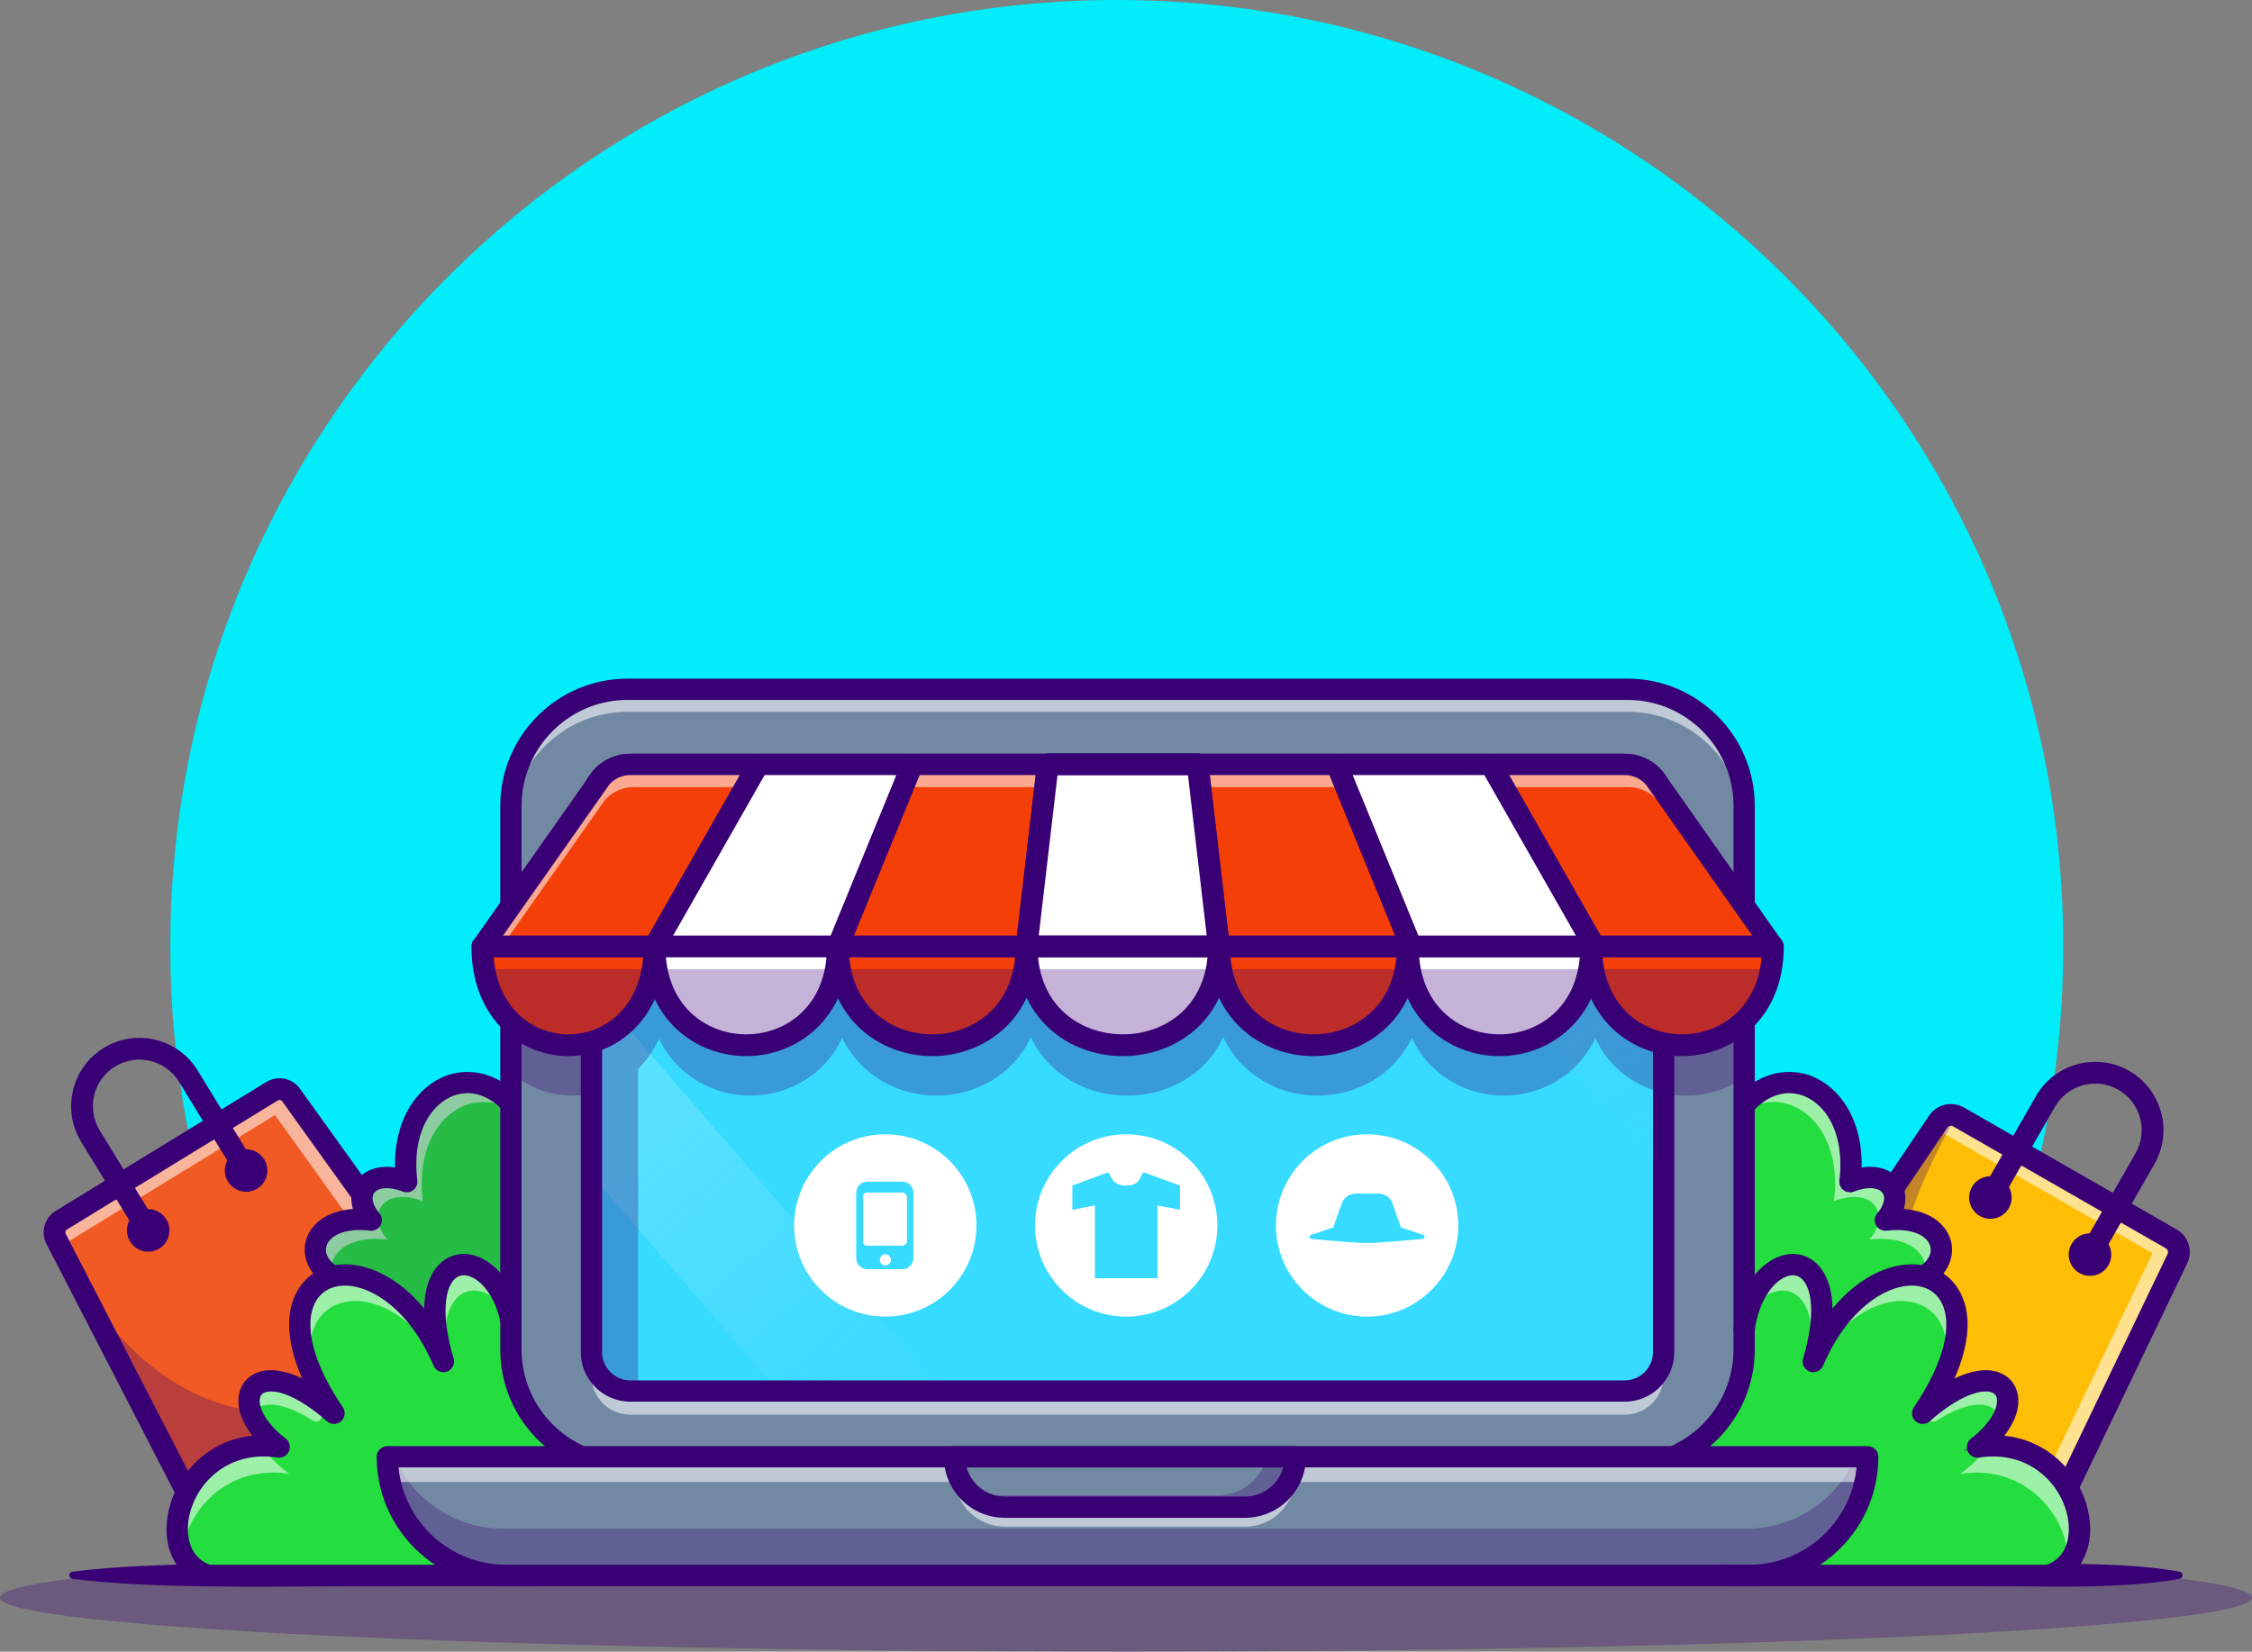 <?xml version="1.0" encoding="utf-8"?>
<!-- Generator: Adobe Illustrator 24.3.0, SVG Export Plug-In . SVG Version: 6.00 Build 0)  -->
<svg version="1.1" id="Layer_1" xmlns="http://www.w3.org/2000/svg" xmlns:xlink="http://www.w3.org/1999/xlink" x="0px" y="0px"
	 viewBox="0 0 3089.22 2265.74" style="enable-background:new 0 0 3089.22 2265.74;" xml:space="preserve">
<rect x="0" y="0" width="3089.22" height="2265.74" fill="#808080" stroke="none"/>
<style type="text/css">
	.st0{opacity:0.3;}
	.st1{fill:#000072;}
	.st2{fill:#37DBFF;}
	.st3{opacity:0.3;fill:url(#SVGID_1_);}
	.st4{fill:#F2A549;}
	.st5{opacity:0.6;}
	.st6{fill:#FFFFFF;}
	.st7{fill:#F43F08;}
	.st8{fill:#4A83FF;}
	.st9{fill:#FFBE06;}
	.st10{fill:#30CE52;}
	.st11{opacity:0.55;}
	.st12{fill:#262F6A;}
	.st13{fill:#F15A23;}
	.st14{fill:#526A88;}
	.st15{fill:#19AFF9;}
	.st16{opacity:0.29;fill:url(#SVGID_2_);}
	.st17{opacity:0.29;fill:url(#SVGID_3_);}
	.st18{opacity:0.29;fill:url(#SVGID_4_);}
	.st19{fill:#282E6B;}
	.st20{fill:url(#SVGID_5_);}
	.st21{fill:#D2E7F9;}
	.st22{opacity:0.45;}
	.st23{opacity:0.26;}
	.st24{opacity:0.47;}
	.st25{fill:#FCBC06;}
	.st26{opacity:0.65;}
	.st27{fill:#428AF9;}
	.st28{fill:#FFDC9C;}
	.st29{fill:#D16913;}
	.st30{fill:#371A45;}
	.st31{fill:#BAC2D6;}
	.st32{fill:#CECEDD;}
	.st33{fill:#F9B46F;}
	.st34{opacity:0.2;}
	.st35{fill:#00BDFF;}
	.st36{opacity:0.7;}
	.st37{fill:#8895A3;}
	.st38{opacity:0.25;}
	.st39{fill:#263069;}
	.st40{opacity:0.15;}
	.st41{fill:#FF5722;}
	.st42{fill:#40A3DB;}
	.st43{fill:#F7C714;}
	.st44{opacity:0.57;}
	.st45{fill:#FF9F2C;}
	.st46{opacity:0.22;}
	.st47{fill:#0CAE97;}
	.st48{fill:#35EF4B;}
	.st49{fill:#282E6A;}
	.st50{fill:#F0F1F2;}
	.st51{opacity:0.3;fill:url(#SVGID_6_);}
	.st52{opacity:0.3;fill:url(#SVGID_7_);}
	.st53{opacity:0.3;fill:url(#SVGID_8_);}
	.st54{fill:#3D5366;}
	.st55{fill:#F6404F;}
	.st56{fill:#8BC34A;}
	.st57{fill:#102770;}
	.st58{fill:#19B5FE;}
	.st59{fill:#00EDF9;}
	.st60{fill:#390075;}
	.st61{opacity:0.3;fill:#390075;}
	.st62{fill:#24DD3E;}
	.st63{fill:#7289A3;}
	.st64{opacity:0.16;fill:url(#SVGID_9_);}
	.st65{opacity:0.16;fill:url(#SVGID_10_);}
	.st66{fill:none;stroke:#390075;stroke-width:5;stroke-miterlimit:10;}
	.st67{fill:none;stroke:#390075;stroke-width:29.844;stroke-linecap:round;stroke-linejoin:round;stroke-miterlimit:10;}
	.st68{fill:#32BF50;}
	.st69{fill:#FFEEEE;}
	.st70{opacity:0.35;}
	.st71{fill:#F72872;}
	.st72{fill:#D7DCF0;}
	.st73{opacity:0.5;}
	.st74{opacity:0.29;}
	.st75{fill:#F3F1A5;}
	.st76{fill:#5F5A57;}
	.st77{opacity:0.51;}
	.st78{fill:#EC1C24;}
</style>
<g>
	<g>
		<path class="st59" d="M2500.3,2163.22c205.22-229.63,330.04-532.63,330.04-864.83C2830.35,581.31,2249.04,0,1531.96,0
			S233.57,581.31,233.57,1298.39c0,332.2,124.82,635.21,330.04,864.83H2500.3z"/>
		<g>
			<path class="st60" d="M99.31,2156.09c60.22-7.56,120.44-9.37,180.66-10.3c30.11-0.51,60.22-0.61,90.33-0.48
				c30.11-0.04,60.22,0.31,90.33,0.56c60.22,0.44,120.44,0.56,180.66,0.49h180.66h722.65h722.65h361.32l90.33-0.03l45.17-0.35
				l45.17-0.61c30.11-0.29,60.22,0.12,90.33,1.45c30.11,1.47,60.22,3.77,90.33,9.26c2.69,0.49,4.47,3.07,3.98,5.76
				c-0.38,2.08-2.02,3.62-3.98,3.98c-30.11,5.49-60.22,7.79-90.33,9.26c-30.11,1.34-60.22,1.74-90.33,1.45l-45.17-0.6l-45.17-0.35
				l-90.33-0.03h-361.32h-722.65H821.96H641.3c-60.22-0.07-120.44,0.04-180.66,0.49c-30.11,0.25-60.22,0.59-90.33,0.56
				c-30.11,0.13-60.22,0.03-90.33-0.48c-60.22-0.93-120.44-2.74-180.66-10.3c-2.69-0.34-4.59-2.79-4.26-5.48
				C95.34,2158.07,97.14,2156.36,99.31,2156.09z"/>
			<path class="st61" d="M3089.22,2191.61c0,40.95-691.53,74.13-1544.61,74.13S0,2232.56,0,2191.61c0-12.53,64.4-24.3,178.1-34.6
				h2733.01C3024.82,2167.31,3089.22,2179.08,3089.22,2191.61z"/>
			<g>
				<g>
					<g>
						<g>
							<path class="st13" d="M658.26,1863.21L280.6,2094.33L88.08,1721.06c-1.9-3.61-3.78-7.29-5.66-10.97l-13.8-26.73
								l320.12-195.91L658.26,1863.21z"/>
						</g>
						<g>
							<path class="st60" d="M279.61,2097.86L85.86,1722.21c-1.9-3.6-3.78-7.29-5.67-10.97l-14.87-28.79l324.08-198.33
								l272.45,379.83L279.61,2097.86z M71.9,1684.28l12.74,24.67c1.88,3.68,3.75,7.34,5.65,10.94l191.29,370.9l373.07-228.31
								l-266.6-371.68L71.9,1684.28z"/>
						</g>
					</g>
					<g class="st11">
						<polygon class="st6" points="658.29,1863.18 629.22,1880.97 377.22,1529.66 82.4,1710.1 68.63,1683.38 388.77,1487.45 						
							"/>
					</g>
					<g>
						<path class="st60" d="M280.58,2109.26c-1.35,0-2.7-0.18-4.02-0.55c-3.99-1.12-7.34-3.85-9.24-7.53L63.65,1706.3
							c-8.22-15.93-2.68-35.73,12.61-45.08l289.28-177.05c15.28-9.35,35.43-5.28,45.88,9.28l258.97,361.04
							c2.42,3.37,3.33,7.59,2.5,11.66c-0.82,4.06-3.3,7.6-6.84,9.77l-377.7,231.16C286,2108.52,283.3,2109.26,280.58,2109.26z
							 M383.48,1508.96c-0.81,0-1.62,0.21-2.35,0.66L91.84,1686.67c-2.02,1.23-2.74,3.84-1.66,5.94l196.3,380.62l350.31-214.4
							l-249.62-347.99C386.3,1509.62,384.9,1508.96,383.48,1508.96z"/>
					</g>
					<g>
						<path class="st60" d="M196.02,1690.96c-5.02,0-9.93-2.54-12.74-7.13l-71.93-117.52c-26.96-44.05-13.05-101.82,30.99-128.77
							c44.05-26.96,101.81-13.06,128.77,30.99l71.93,117.52c4.3,7.03,2.09,16.22-4.94,20.52c-7.03,4.3-16.22,2.09-20.52-4.94
							l-71.93-117.52c-18.37-30.01-57.73-39.48-87.74-21.12c-30.01,18.37-39.49,57.73-21.12,87.74l71.93,117.52
							c4.3,7.03,2.09,16.22-4.94,20.52C201.36,1690.25,198.67,1690.96,196.02,1690.96z"/>
					</g>
					<g>
						<path class="st60" d="M218.51,1712.81L218.51,1712.81c-13.74,8.41-31.7,4.09-40.11-9.65h0c-8.41-13.74-4.09-31.7,9.65-40.11h0
							c13.74-8.41,31.7-4.09,40.11,9.65h0C236.57,1686.44,232.25,1704.4,218.51,1712.81z"/>
					</g>
					<g>
						<path class="st60" d="M352.82,1630.61L352.82,1630.61c-13.74,8.41-31.7,4.09-40.11-9.65h0c-8.41-13.74-4.09-31.7,9.65-40.11h0
							c13.74-8.41,31.7-4.09,40.11,9.65h0C370.89,1604.24,366.56,1622.2,352.82,1630.61z"/>
					</g>
					<g class="st0">
						<path class="st60" d="M658.26,1863.21L280.6,2094.33L88.08,1721.06C218.35,1969.2,415.99,1991.27,658.26,1863.21z"/>
					</g>
				</g>
				<g>
					<g>
						<polygon class="st9" points="2995.3,1709.17 2795.21,2126.05 2751.18,2100.81 2411.05,1905.84 2651.08,1550.07 
							2669.65,1522.51 						"/>
					</g>
					<g class="st11">
						<polygon class="st6" points="2795.24,2126.05 2765.67,2109.1 2952.73,1719.32 2652.85,1547.43 2669.66,1522.52 
							2995.3,1709.18 						"/>
					</g>
					<g>
						<path class="st60" d="M2795.22,2140.97c-2.58,0-5.14-0.67-7.42-1.98l-384.18-220.21c-3.6-2.06-6.17-5.53-7.11-9.57
							c-0.94-4.04-0.16-8.29,2.16-11.72l247.73-367.18c10.46-15.5,31.34-20.35,47.56-11.06l291.86,167.3
							c16.21,9.3,22.58,29.78,14.49,46.63l-191.65,399.33c-1.79,3.74-5.06,6.56-9.02,7.79
							C2798.21,2140.74,2796.71,2140.97,2795.22,2140.97z M2432.39,1900.87l356.32,204.25l184.7-384.86
							c1.35-2.82,0.29-6.26-2.43-7.82l-291.86-167.3c-2.72-1.56-6.22-0.75-7.98,1.85L2432.39,1900.87z"/>
					</g>
					<g>
						<path class="st60" d="M2873.9,1723.93c-2.52,0-5.07-0.64-7.41-1.98c-7.15-4.1-9.62-13.22-5.52-20.37l68.52-119.54
							c17.5-30.52,6.9-69.6-23.63-87.1c-30.52-17.5-69.6-6.9-87.09,23.63l-68.52,119.54c-4.1,7.15-13.21,9.62-20.37,5.52
							c-7.15-4.1-9.62-13.22-5.52-20.37l68.52-119.54c25.69-44.8,83.03-60.35,127.83-34.68c44.8,25.69,60.36,83.03,34.68,127.83
							l-68.52,119.54C2884.1,1721.24,2879.07,1723.93,2873.9,1723.93z"/>
					</g>
					<g>
						<path class="st60" d="M2715.85,1668.11L2715.85,1668.11c-13.98-8.01-18.82-25.84-10.8-39.82v0
							c8.01-13.98,25.84-18.82,39.82-10.8l0,0c13.98,8.01,18.82,25.84,10.8,39.82h0
							C2747.66,1671.29,2729.83,1676.12,2715.85,1668.11z"/>
					</g>
					<g>
						<path class="st60" d="M2852.47,1746.42L2852.47,1746.42c-13.98-8.01-18.82-25.84-10.8-39.82l0,0
							c8.01-13.98,25.84-18.82,39.82-10.8l0,0c13.98,8.01,18.82,25.84,10.8,39.82v0C2884.28,1749.6,2866.45,1754.43,2852.47,1746.42
							z"/>
					</g>
					<g class="st0">
						<path class="st60" d="M2751.18,2100.81l-340.12-194.97l240.02-355.77c17.44-8.22,28.08-13.12,29.02-13.54
							C2550.94,1765.57,2566.39,1955.84,2751.18,2100.81z"/>
					</g>
				</g>
				<g>
					<path class="st62" d="M474.16,1757.97c-65.85-18.29-53.34-94.78,35.13-84.18c-30.01-34.88-4.62-73.3,48.67-52.72
						c-17.03-141.13,118.02-188.44,169.49-64.75l54.38,254.69l-126.53,70.57L474.16,1757.97z"/>
				</g>
				<g class="st11">
					<path class="st6" d="M455.66,1750.23c-7.4-26.77,18.06-56.65,75.53-49.79c-30.03-34.85-4.62-73.29,48.67-52.71
						c-14.02-116.31,75.19-168.87,135.83-114.56c-57.62-93.59-173.6-43.51-157.73,87.89c-53.29-20.59-78.69,17.86-48.67,52.71
						C430.31,1664.33,411.86,1724.24,455.66,1750.23z"/>
				</g>
				<g class="st40">
					<path class="st60" d="M474.16,1757.97c-65.85-18.29-53.34-94.78,35.13-84.18c-30.01-34.88-4.62-73.3,48.67-52.72
						c-17.03-141.13,118.02-188.44,169.49-64.75l54.38,254.69l-126.53,70.57L474.16,1757.97z"/>
				</g>
				<g>
					<path class="st60" d="M474.17,1772.58c-1.29,0-2.61-0.17-3.91-0.54c-42.12-11.7-56.21-42.82-51.47-66.79
						c4.53-22.92,26.27-43.95,65.38-46.75c-4.22-13.92-2.6-27.79,5.23-38.88c8.7-12.34,26.49-22.05,52.53-18.02
						c-1.62-73.53,37.56-117.79,77.89-128.39c36.94-9.71,90.83,4.74,121.1,77.5c3.1,7.44-0.42,15.99-7.87,19.09
						c-7.43,3.1-15.99-0.42-19.09-7.87c-18.97-45.6-53.01-69.33-86.72-60.48c-32.22,8.47-63.11,48.97-54.79,117.87
						c0.62,5.09-1.48,10.13-5.53,13.27c-4.05,3.14-9.44,3.94-14.22,2.1c-20.74-8.01-34.76-4.89-39.44,1.76
						c-4.61,6.53-1.82,17.45,7.1,27.81c3.93,4.57,4.65,11.08,1.82,16.39c-2.83,5.32-8.65,8.33-14.62,7.63
						c-37.36-4.47-57.35,8.58-60.12,22.62c-2.21,11.18,6.44,26.27,30.63,33c7.77,2.16,12.32,10.21,10.16,17.97
						C486.43,1768.34,480.57,1772.58,474.17,1772.58z"/>
				</g>
				<g>
					<path class="st62" d="M733.16,2161.14H285.42c-85.94-27.64-25.55-195.61,107.07-174.92c-102.2-77.98-42.18-142.76,65.7-47.45
						c-138.7-203.95,65.7-267.26,150.06-70.97c-50.49-170.94,77.69-167.35,94.86-44.61l183.35,187.37L733.16,2161.14z"/>
				</g>
				<g class="st11">
					<path class="st6" d="M610.83,1842.97c-4.84-85.95,56.84-91.98,89.14-36.43c-25.74-106.05-139.82-101.62-91.74,61.27
						c-77.72-180.9-257.35-141.38-176.61,25.5c-35.06-118.92,82.25-149.91,160.23-43.74C598.04,1858,611.42,1853.41,610.83,1842.97z
						"/>
				</g>
				<g class="st11">
					<path class="st6" d="M440.74,1938.57c-1.93-3.66-3.74-7.26-5.42-10.8c-81.81-64.92-130.91-34.07-91.15,20.59
						c1.01-25.22,34.87-32.04,85.22,0.65C436.24,1953.46,444.56,1945.8,440.74,1938.57z"/>
				</g>
				<g class="st11">
					<path class="st6" d="M249.99,2144.58c-4.57-57.72,53.05-137.29,146.78-122.69c-17.13-13.04-29.69-25.74-38.25-37.38
						C258.66,1985.97,209.36,2097.66,249.99,2144.58z"/>
				</g>
				<g class="st11">
					<g>
						<path class="st6" d="M344.17,1948.35c-0.39,9.73,4.09,22.14,14.36,36.16c7.79-0.15,15.87,0.39,24.24,1.7
							C365.38,1972.98,352.73,1960.13,344.17,1948.35z"/>
					</g>
					<g>
						<path class="st60" d="M392.14,1990.22l-9.77-1.53c-8.02-1.26-16.02-1.81-23.8-1.67l-1.3,0.02l-0.77-1.05
							c-10.14-13.84-15.27-26.89-14.84-37.74l0.29-7.19l4.23,5.82c9.02,12.39,21.83,24.96,38.09,37.34L392.14,1990.22z
							 M360.99,1981.99c4.34,0,8.74,0.21,13.17,0.63c-10.56-8.62-19.51-17.33-26.71-26c1.65,7.65,5.82,16.27,12.35,25.38
							C360.18,1981.99,360.59,1981.99,360.99,1981.99z"/>
					</g>
				</g>
				<g>
					<path class="st60" d="M733.16,2175.74H285.42c-1.52,0-3.02-0.24-4.47-0.7c-41.12-13.23-60.92-55.13-49.26-104.28
						c11.74-49.5,53.43-94.86,114.49-101.25c-14.56-18.53-21.31-37.9-18.63-55.19c2.33-15,11.84-26.55,26.08-31.69
						c16.55-5.97,37.55-2.9,60.91,8.39c-21.1-47.71-23.83-89.77-6.83-119.89c14.05-24.89,39.77-38.21,70.66-36.55
						c30.67,1.66,69.59,19.17,103.5,60.54c0.6-34.71,12.39-52.79,21.73-61.69c13.51-12.87,31.87-16.55,50.37-10.11
						c25.36,8.84,55.38,39.18,63.59,97.85c1.12,7.99-4.45,15.37-12.44,16.48c-7.96,1.11-15.36-4.45-16.48-12.44
						c-5.98-42.77-26.55-68.14-44.28-74.32c-8.16-2.83-15.09-1.6-20.62,3.67c-12.72,12.13-19.8,47.16-1.5,109.1
						c2.19,7.41-1.77,15.24-9.04,17.87c-7.27,2.62-15.32-0.87-18.37-7.97c-33.6-78.18-84.58-108.02-118.03-109.83
						c-19.59-1.07-35.15,6.66-43.65,21.74c-17.48,30.97-3.6,85.21,37.12,145.09c4.14,6.09,3.1,14.3-2.42,19.17
						c-5.52,4.87-13.8,4.86-19.32-0.01c-41.7-36.84-71.83-44.37-84.97-39.62c-4.18,1.51-6.45,4.28-7.14,8.72
						c-1.9,12.2,8.34,33.84,35.49,54.69c5.29,4.06,7.15,11.2,4.53,17.33c-2.63,6.13-9.07,9.7-15.67,8.67
						c-64.66-10.09-109.65,31.6-120.65,77.99c-5.98,25.22-2.16,58.06,27.75,69.04h445.31c8.06,0,14.6,6.54,14.6,14.6
						S741.23,2175.74,733.16,2175.74z"/>
				</g>
				<g>
					<path class="st62" d="M2621.51,1757.97c65.85-18.29,53.34-94.78-35.13-84.18c30.01-34.88,4.62-73.3-48.67-52.72
						c17.03-141.13-118.02-188.44-169.49-64.75l-54.38,254.69l126.53,70.57L2621.51,1757.97z"/>
				</g>
				<g class="st11">
					<path class="st6" d="M2640.01,1750.23c7.4-26.77-18.06-56.65-75.53-49.79c30.03-34.85,4.62-73.29-48.67-52.71
						c14.02-116.31-75.19-168.87-135.83-114.56c57.62-93.59,173.6-43.51,157.73,87.89c53.29-20.59,78.69,17.86,48.67,52.71
						C2665.36,1664.33,2683.81,1724.24,2640.01,1750.23z"/>
				</g>
				<g>
					<path class="st60" d="M2621.5,1772.58c-6.4,0-12.27-4.24-14.06-10.7c-2.16-7.77,2.39-15.82,10.16-17.97
						c24.2-6.72,32.84-21.81,30.63-33c-2.77-14.03-22.79-27.09-60.12-22.62c-6,0.71-11.79-2.31-14.62-7.63
						c-2.83-5.31-2.11-11.82,1.82-16.39c8.92-10.37,11.71-21.28,7.1-27.81c-4.69-6.65-18.7-9.77-39.44-1.76
						c-4.79,1.84-10.18,1.05-14.22-2.1c-4.05-3.15-6.15-8.19-5.53-13.27c8.32-68.89-22.57-109.39-54.79-117.87
						c-33.71-8.87-67.75,14.88-86.72,60.48c-3.1,7.45-11.65,10.97-19.09,7.87c-7.45-3.1-10.97-11.64-7.87-19.09
						c30.27-72.76,84.17-87.21,121.1-77.5c40.33,10.61,79.51,54.86,77.89,128.4c26.05-4.04,43.83,5.67,52.53,18.01
						c7.82,11.1,9.44,24.96,5.23,38.88c39.12,2.79,60.85,23.82,65.38,46.75c4.74,23.97-9.35,55.09-51.47,66.79
						C2624.11,1772.4,2622.79,1772.58,2621.5,1772.58z"/>
				</g>
				<g>
					<path class="st62" d="M2362.51,2161.14h447.74c85.94-27.64,25.55-195.61-107.07-174.92c102.2-77.98,42.18-142.76-65.7-47.45
						c138.7-203.95-65.7-267.26-150.06-70.97c50.49-170.94-77.69-167.35-94.86-44.61l-183.35,187.37L2362.51,2161.14z"/>
				</g>
				<g class="st11">
					<path class="st6" d="M2484.84,1842.97c4.84-85.95-56.84-91.98-89.14-36.43c25.74-106.05,139.82-101.62,91.74,61.27
						c77.72-180.9,257.35-141.38,176.61,25.5c35.06-118.92-82.25-149.91-160.23-43.74C2497.62,1858,2484.25,1853.41,2484.84,1842.97
						z"/>
				</g>
				<g class="st11">
					<path class="st6" d="M2645.19,1938.57c1.93-3.66,3.74-7.26,5.42-10.8c81.81-64.92,130.91-34.07,91.15,20.59
						c-1.01-25.22-34.87-32.04-85.22,0.65C2649.69,1953.46,2641.38,1945.8,2645.19,1938.57z"/>
				</g>
				<g class="st11">
					<path class="st6" d="M2835.94,2144.58c4.57-57.72-53.05-137.29-146.78-122.69c17.13-13.04,29.69-25.74,38.25-37.38
						C2827.28,1985.97,2876.58,2097.66,2835.94,2144.58z"/>
				</g>
				<g class="st11">
					<g>
						<path class="st6" d="M2741.77,1948.35c0.39,9.73-4.09,22.14-14.36,36.16c-7.79-0.15-15.87,0.39-24.24,1.7
							C2720.55,1972.98,2733.2,1960.13,2741.77,1948.35z"/>
					</g>
					<g>
						<path class="st60" d="M2693.8,1990.22l7.86-5.99c16.26-12.39,29.07-24.95,38.09-37.34l4.23-5.82l0.29,7.19
							c0.43,10.84-4.69,23.89-14.84,37.74l-0.77,1.05l-1.3-0.02c-7.79-0.15-15.79,0.42-23.8,1.67L2693.8,1990.22z M2738.5,1956.62
							c-7.21,8.67-16.15,17.38-26.71,26c4.83-0.45,9.62-0.69,14.37-0.62C2732.67,1972.88,2736.85,1964.27,2738.5,1956.62z"/>
					</g>
				</g>
				<g>
					<g>
						<g>
							<path class="st63" d="M2392.53,1105.59v745.68c0,88.38-71.64,160.02-160.02,160.02H860.88
								c-88.38,0-160.02-71.64-160.02-160.02v-745.68c0-88.38,71.64-160.02,160.02-160.02h1371.63
								C2320.9,945.57,2392.53,1017.21,2392.53,1105.59z"/>
						</g>
						<g>
							<path class="st60" d="M2232.52,2013.78H860.89c-89.61,0-162.52-72.91-162.52-162.52v-745.68
								c0-89.61,72.91-162.52,162.52-162.52h1371.63c89.61,0,162.52,72.91,162.52,162.52v745.68
								C2395.03,1940.87,2322.13,2013.78,2232.52,2013.78z M860.89,948.07c-86.86,0-157.52,70.66-157.52,157.52v745.68
								c0,86.86,70.66,157.52,157.52,157.52h1371.63c86.86,0,157.52-70.66,157.52-157.52v-745.68
								c0-86.86-70.66-157.52-157.52-157.52H860.89z"/>
						</g>
					</g>
					<g class="st11">
						<path class="st6" d="M2392.53,1105.62v30.81c0-88.38-71.64-160.02-160.02-160.02H860.88c-88.38,0-160.02,71.64-160.02,160.02
							v-30.81c0-88.38,71.64-160.07,160.02-160.07h1371.63C2320.9,945.56,2392.53,1017.24,2392.53,1105.62z"/>
					</g>
					<g>
						<g>
							<path class="st2" d="M2282.08,1101.98v752.9c0,29.49-23.88,53.37-53.32,53.37H864.65c-29.44,0-53.32-23.88-53.32-53.37
								v-752.9c0-29.49,23.88-53.37,53.32-53.37h1364.12C2258.2,1048.62,2282.08,1072.5,2282.08,1101.98z"/>
						</g>
						<g>
							<path class="st60" d="M2228.76,1910.75H864.65c-30.78,0-55.82-25.06-55.82-55.87v-752.9c0-30.81,25.04-55.87,55.82-55.87
								h1364.12c30.78,0,55.82,25.06,55.82,55.87v752.9C2284.58,1885.69,2259.54,1910.75,2228.76,1910.75z M864.65,1051.12
								c-28.02,0-50.82,22.82-50.82,50.87v752.9c0,28.05,22.8,50.87,50.82,50.87h1364.12c28.02,0,50.82-22.82,50.82-50.87v-752.9
								c0-28.05-22.8-50.87-50.82-50.87H864.65z"/>
						</g>
					</g>
					<g class="st11">
						<path class="st6" d="M2282.06,1854.9v32.41c0,29.49-23.85,53.39-53.29,53.39H864.63c-29.44,0-53.29-23.9-53.29-53.39v-32.41
							c0,29.49,23.85,53.34,53.29,53.34h1364.14C2258.21,1908.24,2282.06,1884.39,2282.06,1854.9z"/>
					</g>
					<g>
						<path class="st60" d="M2232.53,2025.89H860.89c-96.29,0-174.63-78.34-174.63-174.63v-745.65
							c0-96.29,78.34-174.63,174.63-174.63h1371.64c96.29,0,174.63,78.34,174.63,174.63v745.65
							C2407.16,1947.55,2328.82,2025.89,2232.53,2025.89z M860.89,960.18c-80.19,0-145.43,65.24-145.43,145.43v745.65
							c0,80.19,65.24,145.43,145.43,145.43h1371.64c80.19,0,145.43-65.24,145.43-145.43v-745.65c0-80.19-65.24-145.43-145.43-145.43
							H860.89z"/>
					</g>
					<g class="st0">
						<g>
							<path class="st19" d="M2282.11,1101.98v11.63H904.68c-8.18,0-15.57,3.31-20.88,8.71h-13.33c-19.27,0-37.72,8.27-50.56,22.68
								c-0.39,0.39-0.73,0.83-1.07,1.31l-7.49,10.66v-55.04c0-29.44,23.85-53.29,53.29-53.29h1364.14
								C2258.21,1048.64,2282.11,1072.49,2282.11,1101.98z"/>
						</g>
						<g>
							<path class="st60" d="M808.84,1164.88v-62.94c0-30.76,25.03-55.79,55.79-55.79h1364.14c30.79,0,55.84,25.05,55.84,55.84
								v14.13H904.68c-7.27,0-14.05,2.83-19.09,7.96l-0.73,0.75h-14.38c-18.57,0-36.32,7.96-48.7,21.84
								c-0.38,0.39-0.63,0.72-0.88,1.08L808.84,1164.88z M864.63,1051.14c-28.01,0-50.79,22.79-50.79,50.79v47.14l2.95-4.19
								c0.42-0.6,0.85-1.15,1.34-1.64c13.24-14.85,32.35-23.42,52.34-23.42h12.31c5.9-5.62,13.64-8.71,21.9-8.71h1374.92v-9.13
								c0-28.03-22.81-50.84-50.84-50.84H864.63z"/>
						</g>
					</g>
					<g>
						<path class="st63" d="M2395.72,2161.13H690.46c-89.86,0-162.7-72.84-162.7-162.7v0h2030.67v0
							C2558.43,2088.29,2485.58,2161.13,2395.72,2161.13z"/>
					</g>
					<g class="st0">
						<path class="st60" d="M2558.44,1998.42c0,44.92-18.2,85.61-47.65,115.05c-29.44,29.44-70.13,47.65-115.05,47.65H690.45
							c-89.84,0-162.69-72.81-162.69-162.69h13.09c24.87,58.01,82.49,98.65,149.6,98.65h1705.29c44.92,0,85.61-18.2,115.05-47.64
							c14.55-14.55,26.33-31.83,34.55-51H2558.44z"/>
					</g>
					<g class="st11">
						<path class="st6" d="M1309.3,1998.42c0,12.6,3.36,24.43,9.3,34.6H531.46c-2.43-11.14-3.7-22.73-3.7-34.6H1309.3z"/>
					</g>
					<g class="st11">
						<path class="st6" d="M1776.85,2025.19c0,19.13-7.74,36.4-20.25,48.91c-12.51,12.51-29.78,20.25-48.86,20.25h-329.28
							c-38.2,0-69.16-30.95-69.16-69.16h5.4c10.41,24.92,35.04,42.39,63.75,42.39h329.28c19.08,0,36.35-7.74,48.86-20.25
							c6.28-6.28,11.39-13.82,14.84-22.14H1776.85z"/>
					</g>
					<g class="st11">
						<path class="st6" d="M2558.44,1998.42c0,11.87-1.27,23.46-3.7,34.6h-787.19c5.94-10.17,9.3-22,9.3-34.6H2558.44z"/>
					</g>
					<g>
						<path class="st60" d="M2399.33,2175.74H694.06c-97.77,0-177.31-79.54-177.31-177.31c0-8.06,6.54-14.6,14.6-14.6h2030.69
							c8.06,0,14.6,6.54,14.6,14.6c0,47.34-18.45,91.86-51.95,125.36C2491.19,2157.29,2446.67,2175.74,2399.33,2175.74z
							 M546.66,2013.03c7.35,74.84,70.65,133.51,147.4,133.51h1705.27c39.54,0,76.73-15.41,104.71-43.4
							c24.51-24.51,39.38-56.08,42.69-90.11H546.66z"/>
					</g>
					<g>
						<path class="st60" d="M1707.72,2082.18h-329.26c-46.18,0-83.74-37.57-83.74-83.74c0-8.06,6.54-14.6,14.6-14.6h467.54
							c8.06,0,14.6,6.54,14.6,14.6C1791.46,2044.61,1753.9,2082.18,1707.72,2082.18z M1325.91,2013.03
							c6.4,23.01,27.54,39.95,52.56,39.95h329.26c25.02,0,46.16-16.94,52.56-39.95H1325.91z"/>
					</g>
					<g class="st0">
						<path class="st60" d="M1776.87,1998.42c0,19.09-7.76,36.39-20.28,48.92c-12.47,12.47-29.78,20.23-48.87,20.23h-329.27
							c-17.25,0-33.03-6.35-45.13-16.76c2.66,0.33,5.32,0.49,8.08,0.49h329.27c19.09,0,36.39-7.76,48.92-20.23
							c8.84-8.84,15.29-20.07,18.28-32.65H1776.87z"/>
					</g>
					
						<linearGradient id="SVGID_1_" gradientUnits="userSpaceOnUse" x1="5268.771" y1="1059.108" x2="4845.023" y2="1738.87" gradientTransform="matrix(-1 0 0 1 7220.145 0)">
						<stop  offset="0" style="stop-color:#FFFFFF"/>
						<stop  offset="1" style="stop-color:#25A9E0;stop-opacity:0"/>
					</linearGradient>
					<polygon style="opacity:0.16;fill:url(#SVGID_1_);" points="1796.1,1048.62 2282.08,1610.44 2282.08,1351.02 2020.51,1048.62 
											"/>
					
						<linearGradient id="SVGID_2_" gradientUnits="userSpaceOnUse" x1="6326.123" y1="1578.216" x2="5765.54" y2="2222.666" gradientTransform="matrix(-1 0 0 1 7220.145 0)">
						<stop  offset="0" style="stop-color:#FFFFFF"/>
						<stop  offset="1" style="stop-color:#25A9E0;stop-opacity:0"/>
					</linearGradient>
					<polygon style="opacity:0.16;fill:url(#SVGID_2_);" points="811.32,1352.61 811.32,1612.02 1067.56,1908.25 1291.97,1908.25 
											"/>
					<g>
						<path class="st60" d="M2228.76,1922.84H864.66c-37.46,0-67.93-30.48-67.93-67.93v-752.93c0-37.46,30.48-67.94,67.94-67.94
							h1364.1c37.46,0,67.94,30.48,67.94,67.94v752.93C2296.7,1892.36,2266.22,1922.84,2228.76,1922.84z M864.66,1063.23
							c-21.36,0-38.74,17.38-38.74,38.74v752.93c0,21.36,17.38,38.74,38.74,38.74h1364.11c21.36,0,38.73-17.38,38.73-38.74v-752.93
							c0-21.36-17.38-38.74-38.74-38.74H864.66z"/>
					</g>
					<g>
						<g>
							<path class="st6" d="M1544.88,1556.04c-69.03,0-125.03,56-125.03,125.08c0,69.03,56,125.03,125.03,125.03
								c69.08,0,125.08-56,125.08-125.03C1669.95,1612.04,1613.96,1556.04,1544.88,1556.04z M1618.71,1659.7l-30.87-6.07v99.91
								h-85.92v-99.91l-30.87,6.07v-33.32l47.03-17.52c1.58-0.63,3.44,0.18,4.07,1.81c3.58,9.55,9.1,15.75,22.72,15.71
								c13.63,0.05,18.15-6.16,21.55-15.66c0.59-1.67,2.44-2.49,4.07-1.9l48.21,17.56V1659.7z"/>
						</g>
						<g>
							<path class="st6" d="M1875.34,1556.04c-69.03,0-125.03,56-125.03,125.08c0,69.03,56,125.03,125.03,125.03
								c69.08,0,125.08-56,125.08-125.03C2000.41,1612.04,1944.42,1556.04,1875.34,1556.04z M1951.79,1699.54
								c-20.78,1.99-60.84,5.66-76.41,5.66c-15.62,0-55.68-3.62-76.46-5.66c-2.99-0.27-3.44-4.44-0.59-5.43l30.69-10.37l11.45-32.68
								c2.9-8.19,10.64-13.72,19.33-13.72h31.1c8.69,0,16.43,5.52,19.33,13.72l11.5,32.68l30.65,10.37
								C1955.24,1695.1,1954.78,1699.27,1951.79,1699.54z"/>
						</g>
						<g>
							<g>
								<path class="st6" d="M1221.75,1728.24c0,4.03-3.26,7.29-7.29,7.29c-4.07,0-7.33-3.26-7.33-7.29c0-4.03,3.26-7.33,7.33-7.33
									C1218.49,1720.91,1221.75,1724.21,1221.75,1728.24z"/>
							</g>
							<g>
								<path class="st6" d="M1243.66,1642v60.8c0,3.12-2.58,5.7-5.75,5.7h-48.3c-3.17,0-5.7-2.58-5.7-5.7V1642
									c0-3.17,2.54-5.7,5.7-5.7h48.3C1241.08,1636.3,1243.66,1638.84,1243.66,1642z"/>
							</g>
							<g>
								<path class="st6" d="M1214.42,1556.04c-69.03,0-125.03,56-125.03,125.08c0,69.03,56,125.03,125.03,125.03
									c69.08,0,125.08-56,125.08-125.03C1339.49,1612.04,1283.5,1556.04,1214.42,1556.04z M1252.99,1725.98
									c0,8.33-6.74,15.07-15.07,15.07h-48.3c-8.33,0-15.07-6.74-15.07-15.07v-89.77c0-8.33,6.74-15.12,15.07-15.12h48.3
									c8.33,0,15.07,6.79,15.07,15.12V1725.98z"/>
							</g>
							<g>
								<path class="st6" d="M1221.75,1728.24c0,4.03-3.26,7.29-7.29,7.29c-4.07,0-7.33-3.26-7.33-7.29c0-4.03,3.26-7.33,7.33-7.33
									C1218.49,1720.91,1221.75,1724.21,1221.75,1728.24z"/>
							</g>
							<g>
								<path class="st6" d="M1243.66,1642v60.8c0,3.12-2.58,5.7-5.75,5.7h-48.3c-3.17,0-5.7-2.58-5.7-5.7V1642
									c0-3.17,2.54-5.7,5.7-5.7h48.3C1241.08,1636.3,1243.66,1638.84,1243.66,1642z"/>
							</g>
							<g>
								<path class="st6" d="M1243.66,1642v60.8c0,3.12-2.58,5.7-5.75,5.7h-48.3c-3.17,0-5.7-2.58-5.7-5.7V1642
									c0-3.17,2.54-5.7,5.7-5.7h48.3C1241.08,1636.3,1243.66,1638.84,1243.66,1642z"/>
							</g>
							<g>
								<path class="st6" d="M1221.75,1728.24c0,4.03-3.26,7.29-7.29,7.29c-4.07,0-7.33-3.26-7.33-7.29c0-4.03,3.26-7.33,7.33-7.33
									C1218.49,1720.91,1221.75,1724.21,1221.75,1728.24z"/>
							</g>
						</g>
					</g>
					<g class="st0">
						<path class="st60" d="M2392.53,1262.93v215.35c-23.51,16.4-51.49,24.72-79.33,24.72c-50.03,0-100.5-26.86-124.78-78.84
							c-24.43,51.98-75.29,78.84-125.71,78.84c-50.57,0-101.57-27.06-125.9-79.38c-25.02,52.32-77.33,79.38-129.26,79.38
							c-52.12,0-104.73-27.35-129.55-80.2c-14.26,30.37-38.45,53.97-70.96,67.89c-1.7,0.73-3.26,1.36-4.77,1.95
							c-3.46,1.31-7.25,2.63-11.63,3.94c-2.19,0.73-4.77,1.41-7.59,2.04c-1.7,0.44-3.46,0.83-5.26,1.17
							c-1.56,0.29-3.46,0.68-5.3,1.02c-1.9,0.34-3.99,0.63-6.08,0.88l-0.92,0.15c-0.19,0.05-0.44,0.05-0.63,0.1l-2.43,0.19
							c-0.44,0.1-0.88,0.15-1.31,0.15c-1.02,0.15-2,0.19-3.07,0.24c-1.75,0.19-3.46,0.29-5.21,0.34c-1.95,0.1-4.19,0.15-6.47,0.15
							c-2.34,0-4.67-0.05-7.06-0.15c-2.29-0.15-4.62-0.24-6.91-0.44c-1.65-0.15-3.55-0.39-5.45-0.58l-2.63-0.34
							c-1.75-0.24-3.7-0.54-5.69-0.88c-0.19-0.05-0.39-0.1-0.58-0.1c-1.95-0.39-3.84-0.78-5.74-1.17c-1.65-0.34-3.5-0.78-5.3-1.27
							c-0.68-0.15-1.31-0.34-1.95-0.54l-0.49-0.1c-1.75-0.54-3.6-1.02-5.4-1.61c-2.38-0.73-4.53-1.46-6.67-2.29
							c-1.85-0.63-3.99-1.51-6.13-2.38c-1.61-0.63-3.16-1.36-4.72-2.04c-4.96-2.29-9.44-4.62-13.87-7.25
							c-1.8-1.12-3.5-2.19-5.21-3.31l-0.39-0.24c-0.15-0.1-0.29-0.19-0.44-0.29c-4.43-3.02-7.93-5.65-11.1-8.27
							c-1.7-1.36-3.46-2.92-5.21-4.48c-13.24-12.07-23.7-26.33-31.34-42.39c-24.82,52.8-77.38,80.11-129.55,80.11
							c-51.88,0-104.2-27.06-129.21-79.38c-24.33,52.32-75.34,79.38-125.9,79.38c-50.18,0-100.79-26.57-125.37-78.06
							c-7.35,16.3-17.18,30.08-28.66,41.32v441.99h-10.76c-29.44,0-53.29-23.9-53.29-53.34v-354.54
							c-8.52,1.75-17.13,2.63-25.79,2.63c-30.22,0-60.59-10.76-84.68-31.97v-191.21l110.47-156.9l7.49-10.66
							c0.34-0.49,0.68-0.92,1.07-1.31c12.85-14.41,31.29-22.68,50.56-22.68h569.45c1.07-0.19,2.14-0.34,3.21-0.34h205.57
							c1.12,0,2.19,0.15,3.26,0.34h582.59c20.44,0,39.52,9,52.41,24.72c0.2,0.29,0.44,0.58,0.63,0.88l5.01,7.11
							c0.1,0.15,0.19,0.29,0.34,0.49L2392.53,1262.93z"/>
					</g>
				</g>
				<g>
					<g>
						<path class="st7" d="M1045.04,1048.64L902.69,1298.4H666.51l155.93-221.48l7.4-10.51c9.73-10.9,23.9-17.76,39.71-17.76
							H1045.04z"/>
					</g>
					<g>
						<path class="st7" d="M2436.92,1298.4h-244.75l-142.35-249.76h183.82c16.55,0,31.34,7.49,41.07,19.37l5.01,7.11
							c0,0.05,0.05,0.05,0.05,0.1L2436.92,1298.4z"/>
					</g>
					<g>
						<path class="st7" d="M902.69,1298.4c0,180.6-236.18,180.6-236.18,0H902.69z"/>
					</g>
					<g>
						<path class="st7" d="M2436.92,1298.4c0,180.6-249.37,180.6-249.37,0H2436.92z"/>
					</g>
					<g>
						<polygon class="st7" points="1437.35,1048.64 1408.15,1298.4 1149.33,1298.4 1251.53,1048.64 						"/>
					</g>
					<g>
						<polygon class="st7" points="1935.79,1298.4 1672.12,1298.4 1642.92,1048.64 1833.59,1048.64 						"/>
					</g>
					<g class="st11">
						<path class="st6" d="M1045.04,1048.64l-17.71,31.1H869.55c-15.82,0-29.98,6.86-39.71,17.76l-7.4,10.51L688.41,1298.4h-21.9
							l155.93-221.48l7.4-10.51c9.73-10.9,23.9-17.76,39.71-17.76H1045.04z"/>
					</g>
					<g class="st11">
						<path class="st6" d="M2436.92,1298.4h-21.9l-135.25-192.09c0-0.05-0.05-0.05-0.05-0.1l-5.01-7.11
							c-9.73-11.87-24.53-19.37-41.07-19.37h-166.1l-17.71-31.1h183.82c16.55,0,31.34,7.49,41.07,19.37l5.01,7.11
							c0,0.05,0.05,0.05,0.05,0.1L2436.92,1298.4z"/>
					</g>
					<g class="st11">
						<polygon class="st6" points="1437.35,1048.64 1433.7,1079.74 1251.53,1079.74 1162.04,1298.4 1149.33,1298.4 1251.53,1048.64 
													"/>
					</g>
					<g class="st11">
						<polygon class="st6" points="1935.79,1298.4 1923.09,1298.4 1833.59,1079.74 1646.57,1079.74 1642.92,1048.64 
							1833.59,1048.64 						"/>
					</g>
					<g>
						<path class="st7" d="M1408.15,1298.4c0,180.6-258.81,180.6-258.81,0H1408.15z"/>
					</g>
					<g>
						<path class="st7" d="M1931.17,1298.4c0,180.6-258.81,180.6-258.81,0H1931.17z"/>
					</g>
					<g>
						<g>
							<polygon class="st6" points="1251.53,1048.64 1149.33,1298.4 897.82,1298.4 1040.17,1048.64 							"/>
						</g>
						<g>
							<path class="st60" d="M1151.01,1300.9H893.52l145.2-254.76h216.54L1151.01,1300.9z M902.12,1295.9h245.53l100.16-244.76
								h-206.19L902.12,1295.9z"/>
						</g>
					</g>
					<g>
						<path class="st60" d="M897.82,1313H661.64c-5.45,0-10.45-3.04-12.96-7.87c-2.51-4.84-2.12-10.67,1.02-15.13l163.32-231.99
							c0.32-0.46,0.68-0.9,1.05-1.32c12.85-14.39,31.29-22.64,50.6-22.64h175.49c5.2,0,10.01,2.77,12.62,7.26
							c2.61,4.5,2.64,10.05,0.06,14.57l-142.35,249.76C907.91,1310.19,903.07,1313,897.82,1313z M689.78,1283.8h199.56
							l125.71-220.56H864.68c-10.74,0-21.01,4.48-28.3,12.31L689.78,1283.8z"/>
					</g>
					<g>
						<path class="st60" d="M1149.33,1313H897.82c-5.2,0-10.01-2.77-12.62-7.26c-2.61-4.5-2.64-10.05-0.06-14.57l142.35-249.76
							c2.6-4.56,7.44-7.37,12.69-7.37h211.36c4.87,0,9.41,2.42,12.12,6.46c2.71,4.04,3.23,9.17,1.39,13.67l-102.2,249.76
							C1160.6,1309.42,1155.26,1313,1149.33,1313z M922.95,1283.8h216.58l90.25-220.56h-181.13L922.95,1283.8z"/>
					</g>
					<g>
						<path class="st60" d="M1408.15,1313h-258.81c-4.87,0-9.41-2.42-12.12-6.46c-2.71-4.04-3.23-9.17-1.39-13.67l102.2-249.76
							c2.25-5.49,7.59-9.07,13.51-9.07h185.81c4.17,0,8.14,1.78,10.91,4.89c2.77,3.12,4.08,7.26,3.6,11.4l-29.2,249.76
							C1421.79,1307.46,1415.55,1313,1408.15,1313z M1171.08,1283.8h224.07l25.79-220.56h-159.6L1171.08,1283.8z"/>
					</g>
					<g>
						<g>
							<polygon class="st6" points="2187.3,1298.4 1935.79,1298.4 1833.59,1048.64 2044.95,1048.64 							"/>
						</g>
						<g>
							<path class="st60" d="M2191.61,1300.9h-257.49l-0.64-1.55l-103.61-253.21h216.54L2191.61,1300.9z M1937.47,1295.9H2183
								l-139.5-244.76h-206.18L1937.47,1295.9z"/>
						</g>
					</g>
					<g>
						<g>
							<path class="st6" d="M1149.33,1298.4c0,180.6-251.51,180.6-251.51,0H1149.33z"/>
						</g>
						<g>
							<path class="st60" d="M1023.58,1436.36c-33.59,0-64.91-12.27-88.19-34.56c-26.22-25.1-40.07-60.85-40.07-103.4v-2.5h256.51
								v2.5C1151.83,1393.19,1085.35,1436.36,1023.58,1436.36z M900.34,1300.9c1.15,89.61,64.42,130.45,123.24,130.45
								c58.82,0,122.09-40.84,123.24-130.45H900.34z"/>
						</g>
					</g>
					<g>
						<g>
							<path class="st6" d="M2182.68,1298.4c0,180.6-251.51,180.6-251.51,0H2182.68z"/>
						</g>
						<g>
							<path class="st60" d="M2056.92,1436.36c-33.59,0-64.91-12.27-88.18-34.56c-26.22-25.1-40.07-60.85-40.07-103.4v-2.5h256.51
								v2.5C2185.18,1393.19,2118.7,1436.36,2056.92,1436.36z M1933.69,1300.9c1.15,89.61,64.42,130.45,123.24,130.45
								c58.82,0,122.09-40.84,123.24-130.45H1933.69z"/>
						</g>
					</g>
					<g>
						<path class="st60" d="M1935.79,1313h-263.68c-7.41,0-13.64-5.55-14.5-12.91l-29.2-249.76c-0.48-4.14,0.83-8.29,3.6-11.4
							c2.77-3.11,6.74-4.89,10.91-4.89h190.68c5.93,0,11.27,3.58,13.51,9.07l102.2,249.76c1.84,4.5,1.32,9.63-1.39,13.67
							C1945.2,1310.58,1940.66,1313,1935.79,1313z M1685.11,1283.8h228.93l-90.25-220.56h-164.47L1685.11,1283.8z"/>
					</g>
					<g>
						<path class="st60" d="M2187.3,1313h-251.51c-5.93,0-11.27-3.58-13.51-9.07l-102.2-249.76c-1.84-4.5-1.32-9.63,1.39-13.67
							c2.71-4.04,7.26-6.46,12.12-6.46h211.36c5.24,0,10.09,2.81,12.69,7.37l142.35,249.76c2.58,4.52,2.55,10.07-0.06,14.57
							C2197.31,1310.24,2192.51,1313,2187.3,1313z M1945.59,1283.8h216.58l-125.71-220.56h-181.13L1945.59,1283.8z"/>
					</g>
					<g>
						<path class="st60" d="M2432.05,1313H2187.3c-5.24,0-10.09-2.81-12.69-7.37l-142.35-249.76c-2.58-4.52-2.55-10.07,0.06-14.57
							c2.61-4.5,7.42-7.26,12.62-7.26h183.82c20.41,0,39.49,9.01,52.37,24.71c0.22,0.27,0.44,0.55,0.64,0.84l5.01,7.1
							c0.13,0.19,0.27,0.39,0.39,0.58L2443.99,1290c3.14,4.46,3.53,10.29,1.02,15.13C2442.5,1309.97,2437.5,1313,2432.05,1313z
							 M2195.79,1283.8h208.12l-140.95-200.18c-0.13-0.19-0.26-0.37-0.38-0.56l-4.35-6.16c-7.3-8.68-18.02-13.65-29.47-13.65
							h-158.69L2195.79,1283.8z"/>
					</g>
					<g>
						<path class="st60" d="M1642.91,1063.57h-205.57c-8.24,0-14.92-6.68-14.92-14.92s6.68-14.97,14.92-14.97h205.57
							c8.24,0,14.92,6.68,14.92,14.92v0.05C1657.84,1056.89,1651.16,1063.57,1642.91,1063.57z"/>
					</g>
					<g>
						<path class="st60" d="M779.73,1448.78c-66.1,0-133.01-51.65-133.01-150.38c0-8.24,6.68-14.92,14.92-14.92h236.18
							c8.24,0,14.92,6.68,14.92,14.92C912.74,1397.13,845.83,1448.78,779.73,1448.78z M677.17,1313.33
							c6.03,72.44,55.96,105.61,102.56,105.61c46.6,0,96.54-33.17,102.56-105.61H677.17z"/>
					</g>
					<g>
						<path class="st60" d="M1023.58,1448.78c-69.91,0-140.68-51.65-140.68-150.38c0-8.24,6.68-14.92,14.92-14.92h251.51
							c8.24,0,14.92,6.68,14.92,14.92C1164.25,1397.13,1093.49,1448.78,1023.58,1448.78z M913.4,1313.33
							c6.47,72.44,60.12,105.61,110.18,105.61c50.06,0,103.71-33.17,110.18-105.61H913.4z"/>
					</g>
					<g>
						<path class="st60" d="M1278.74,1448.78c-71.72,0-144.33-51.65-144.33-150.38c0-8.24,6.68-14.92,14.92-14.92h258.81
							c8.24,0,14.92,6.68,14.92,14.92C1423.07,1397.13,1350.46,1448.78,1278.74,1448.78z M1164.93,1313.33
							c6.68,72.44,62.1,105.61,113.81,105.61s107.13-33.17,113.81-105.61H1164.93z"/>
					</g>
					<g>
						<g>
							<polygon class="st6" points="1672.12,1298.4 1408.15,1298.4 1437.35,1048.64 1642.92,1048.64 							"/>
						</g>
						<g>
							<path class="st60" d="M1674.93,1300.9h-269.59l29.79-254.76h210.02L1674.93,1300.9z M1410.96,1295.9h258.35l-28.62-244.76
								h-201.12L1410.96,1295.9z"/>
						</g>
					</g>
					<g>
						<g>
							<path class="st6" d="M1672.12,1298.4c0,64.39-33.53,105.8-76.75,124.34c-1.41,0.58-2.82,1.17-4.23,1.7
								c-3.5,1.36-7.06,2.53-10.61,3.6c-2.24,0.73-4.48,1.31-6.72,1.8c-1.51,0.39-3.02,0.73-4.57,1.02
								c-1.65,0.34-3.36,0.68-5.06,0.97c-1.85,0.34-3.7,0.58-5.55,0.83c-0.34,0.05-0.68,0.1-1.02,0.15c-0.97,0.1-2,0.19-2.97,0.29
								c-0.19,0.05-0.39,0.05-0.58,0.05c-0.97,0.15-1.9,0.19-2.87,0.24c-1.56,0.15-3.07,0.24-4.62,0.29c-2,0.1-3.99,0.15-5.99,0.15
								c-2.14,0-4.23-0.05-6.38-0.15c-2.04-0.1-4.14-0.19-6.18-0.39c-1.75-0.15-3.5-0.34-5.26-0.54c-0.73-0.1-1.41-0.19-2.09-0.29
								c-1.9-0.24-3.75-0.54-5.6-0.88h-0.05c-1.8-0.34-3.55-0.68-5.3-1.07c-1.65-0.34-3.31-0.73-4.92-1.17
								c-0.44-0.1-0.88-0.19-1.31-0.34c-1.9-0.54-3.84-1.07-5.74-1.65c-1.95-0.63-3.89-1.27-5.84-2c-1.95-0.68-3.84-1.46-5.74-2.24
								c-1.41-0.58-2.82-1.22-4.23-1.85c-4.23-1.95-8.32-4.09-12.31-6.47c-1.75-1.07-3.5-2.19-5.26-3.31
								c-3.41-2.34-6.76-4.77-9.98-7.45c-1.61-1.31-3.21-2.68-4.77-4.09c-24.72-22.58-41.22-56.45-41.22-101.57H1672.12z"/>
						</g>
						<g>
							<path class="st60" d="M1540.57,1436.35c-2.18,0-4.31-0.05-6.49-0.15c-2.18-0.1-4.27-0.21-6.3-0.4
								c-1.74-0.14-3.5-0.34-5.27-0.54l-2.19-0.3c-1.91-0.25-3.81-0.55-5.7-0.89c-1.89-0.35-3.67-0.69-5.45-1.09
								c-1.67-0.34-3.37-0.74-5.03-1.19c-0.41-0.09-0.93-0.21-1.45-0.38l-0.92-0.25c-1.58-0.44-3.19-0.9-4.77-1.38
								c-2.14-0.7-4.06-1.33-5.98-2.05c-1.93-0.68-3.87-1.47-5.81-2.27c-1.41-0.58-2.81-1.21-4.21-1.84
								c-4.52-2.08-8.62-4.24-12.67-6.65c-1.79-1.09-3.55-2.22-5.32-3.35c-4.16-2.86-7.39-5.27-10.23-7.63
								c-1.62-1.32-3.26-2.71-4.85-4.15c-27.5-25.13-42.04-60.89-42.04-103.42v-2.5h268.73v2.5c0,59.14-28.53,105.3-78.26,126.64
								c-1.46,0.61-2.9,1.2-4.33,1.74c-3.18,1.24-6.61,2.4-10.77,3.66c-2.14,0.7-4.41,1.31-6.91,1.85
								c-1.47,0.38-3.03,0.73-4.64,1.04c-1.64,0.34-3.37,0.69-5.1,0.98c-1.86,0.34-3.75,0.6-5.64,0.84l-4.07,0.45
								c-0.14,0.06-0.55,0.06-0.83,0.06c-0.69,0.13-1.69,0.19-2.74,0.24c-1.51,0.14-3.06,0.24-4.68,0.29
								C1544.64,1436.3,1542.6,1436.35,1540.57,1436.35z M1410.91,1300.9c0.56,39.99,14.49,73.57,40.39,97.22
								c1.52,1.37,3.09,2.71,4.67,4c2.77,2.31,5.79,4.56,9.81,7.32c1.67,1.07,3.41,2.18,5.15,3.24c3.86,2.31,7.81,4.38,12.05,6.33
								c1.43,0.64,2.79,1.25,4.15,1.81c1.85,0.76,3.71,1.52,5.61,2.19c1.9,0.71,3.75,1.32,5.6,1.92c1.68,0.52,3.25,0.96,4.79,1.39
								l1.04,0.29c0.47,0.15,0.82,0.23,1.18,0.31c1.67,0.45,3.27,0.83,4.88,1.16c1.77,0.39,3.49,0.73,5.27,1.06
								c1.84,0.33,3.65,0.62,5.5,0.85l2.1,0.29c1.69,0.19,3.41,0.38,5.13,0.52c1.99,0.19,3.99,0.28,5.96,0.38
								c4.31,0.19,8.2,0.2,12.26,0c1.55-0.05,3.01-0.14,4.51-0.29c1-0.05,1.84-0.09,2.73-0.22l4.59-0.49
								c1.83-0.24,3.64-0.48,5.45-0.81c1.71-0.29,3.38-0.63,5.01-0.96c1.54-0.29,3-0.62,4.45-0.99c2.42-0.53,4.54-1.1,6.57-1.76
								c4.09-1.23,7.4-2.36,10.48-3.55c1.41-0.54,2.8-1.11,4.19-1.68c47.08-20.2,74.39-63.69,75.19-119.54H1410.91z"/>
						</g>
					</g>
					<g class="st0">
						<path class="st60" d="M669.04,1329.5h231.12C876.31,1468.64,692.89,1468.64,669.04,1329.5z"/>
					</g>
					<g class="st0">
						<g>
							<path class="st19" d="M902.69,1298.4c0,10.56-0.83,20.49-2.34,29.83c-1.65-9.34-2.53-19.27-2.53-29.83H902.69z"/>
						</g>
						<g>
							<path class="st60" d="M900.47,1343.21l-2.58-14.54c-1.71-9.63-2.57-19.81-2.57-30.27v-2.5h9.87v2.5
								c0,10.33-0.8,20.5-2.37,30.23L900.47,1343.21z"/>
						</g>
					</g>
					<g class="st0">
						<path class="st60" d="M2434.19,1329.5c-25.11,139.14-218.81,139.14-243.92,0H2434.19z"/>
					</g>
					<g class="st0">
						<path class="st60" d="M1405.32,1329.5c-26.09,139.14-227.08,139.14-253.17,0H1405.32z"/>
					</g>
					<g class="st0">
						<path class="st60" d="M1928.35,1329.5c-26.09,139.14-227.08,139.14-253.17,0H1928.35z"/>
					</g>
					<g class="st0">
						<g>
							<path class="st19" d="M902.69,1298.4c0,10.56-0.83,20.49-2.34,29.83c-1.65-9.34-2.53-19.27-2.53-29.83H902.69z"/>
						</g>
						<g>
							<path class="st60" d="M900.47,1343.21l-2.58-14.54c-1.71-9.63-2.57-19.81-2.57-30.27v-2.5h9.87v2.5
								c0,10.33-0.8,20.5-2.37,30.23L900.47,1343.21z"/>
						</g>
					</g>
					<g class="st0">
						<path class="st60" d="M1146.61,1329.5c-25.36,139.14-220.7,139.14-246.06,0H1146.61z"/>
					</g>
					<g class="st0">
						<path class="st60" d="M2179.96,1329.5c-25.36,139.14-220.7,139.14-246.06,0H2179.96z"/>
					</g>
					<g class="st0">
						<path class="st60" d="M1669.24,1329.5c-8.91,46.82-38.06,77.87-73.88,93.25c-1.41,0.58-2.82,1.17-4.23,1.7
							c-3.5,1.36-7.06,2.53-10.61,3.6c-2.24,0.73-4.48,1.31-6.72,1.8c-1.51,0.39-3.02,0.73-4.57,1.02
							c-1.65,0.34-3.36,0.68-5.06,0.97c-1.85,0.34-3.7,0.58-5.55,0.83c-0.34,0.05-0.68,0.1-1.02,0.15c-0.97,0.1-2,0.19-2.97,0.29
							c-0.19,0.05-0.39,0.05-0.58,0.05c-0.97,0.15-1.9,0.19-2.87,0.24c-1.56,0.15-3.07,0.24-4.62,0.29c-2,0.1-3.99,0.15-5.99,0.15
							c-2.14,0-4.23-0.05-6.38-0.15c-2.04-0.1-4.14-0.19-6.18-0.39c-1.75-0.15-3.5-0.34-5.26-0.54c-0.73-0.1-1.41-0.19-2.09-0.29
							c-1.9-0.24-3.75-0.54-5.6-0.88h-0.05c-1.8-0.34-3.55-0.68-5.3-1.07c-1.65-0.34-3.31-0.73-4.92-1.17
							c-0.44-0.1-0.88-0.19-1.31-0.34c-1.9-0.54-3.84-1.07-5.74-1.65c-1.95-0.63-3.89-1.27-5.84-2c-1.95-0.68-3.84-1.46-5.74-2.24
							c-1.41-0.58-2.82-1.22-4.23-1.85c-4.23-1.95-8.32-4.09-12.31-6.47c-1.75-1.07-3.5-2.19-5.26-3.31
							c-3.41-2.34-6.76-4.77-9.98-7.45c-1.61-1.31-3.21-2.68-4.77-4.09c-18.69-17.03-32.66-40.54-38.35-70.47H1669.24z"/>
					</g>
					<g>
						<path class="st60" d="M1672.12,1313.33h-263.97c-4.26,0-8.32-1.82-11.15-5c-2.83-3.18-4.17-7.42-3.67-11.65l29.2-249.76
							c0.88-7.52,7.25-13.19,14.82-13.19h205.57c7.57,0,13.94,5.67,14.82,13.19l29.2,249.76c0.49,4.23-0.84,8.47-3.67,11.65
							C1680.43,1311.51,1676.38,1313.33,1672.12,1313.33z M1424.91,1283.48h230.43l-25.71-219.91h-179.01L1424.91,1283.48z"/>
					</g>
					<g>
						<path class="st60" d="M1540.57,1448.77c-2.37,0-4.69-0.05-7.05-0.16c-2.4-0.11-4.68-0.23-6.9-0.44
							c-1.72-0.14-3.6-0.35-5.48-0.56l-2.53-0.35c-1.86-0.24-3.81-0.54-5.77-0.89c-0.2-0.03-0.4-0.06-0.59-0.1
							c-1.96-0.37-3.87-0.74-5.77-1.17c-1.62-0.33-3.46-0.76-5.26-1.25c-0.67-0.15-1.33-0.32-1.99-0.53l-0.79-0.22
							c-1.68-0.47-3.39-0.95-5.06-1.46c-2.52-0.82-4.61-1.51-6.7-2.29c-1.88-0.66-4.03-1.53-6.17-2.41
							c-1.55-0.64-3.06-1.31-4.57-1.99c-5.04-2.32-9.53-4.68-13.96-7.32c-1.98-1.21-3.81-2.38-5.64-3.55
							c-4.83-3.3-8.35-5.94-11.5-8.56c-1.69-1.38-3.49-2.91-5.23-4.48c-30.19-27.58-46.12-66.51-46.12-112.63
							c0-8.24,6.68-14.92,14.92-14.92h263.73c8.24,0,14.92,6.68,14.92,14.92c0,64.35-31.27,114.67-85.79,138.06
							c-1.72,0.71-3.27,1.35-4.81,1.94c-3.41,1.33-7.12,2.59-11.6,3.94c-2.2,0.72-4.78,1.42-7.58,2.03
							c-1.74,0.44-3.48,0.83-5.27,1.17c-1.58,0.32-3.44,0.7-5.31,1.02c-1.9,0.35-4.01,0.64-6.12,0.91l-0.83,0.12
							c-0.21,0.03-0.42,0.06-0.63,0.08l-2.5,0.25c-0.46,0.06-0.88,0.1-1.27,0.13c-1.03,0.12-2.03,0.19-3.07,0.25
							c-1.76,0.16-3.46,0.26-5.23,0.32C1545.05,1448.71,1542.81,1448.77,1540.57,1448.77z M1517.35,1416.86
							c0.14,0.02,0.27,0.04,0.41,0.07c1.59,0.29,3.18,0.54,4.8,0.75l2.17,0.3c1.31,0.14,2.92,0.32,4.52,0.46
							c1.93,0.18,3.74,0.26,5.51,0.35c3.87,0.18,7.4,0.19,11.06,0.01c1.51-0.05,2.71-0.13,3.96-0.24c0.21-0.02,0.43-0.04,0.65-0.05
							c0.47-0.02,0.92-0.02,1.4-0.1c0.42-0.06,0.84-0.11,1.27-0.14c0.01,0,0.03,0,0.05,0l3.37-0.36c1.76-0.23,3.35-0.43,4.94-0.73
							c1.75-0.3,3.28-0.61,4.78-0.92c1.46-0.28,2.65-0.54,3.83-0.85c0.19-0.05,0.38-0.1,0.58-0.14c1.91-0.42,3.63-0.87,5.25-1.4
							c4.04-1.22,7.06-2.25,9.83-3.32c1.38-0.52,2.66-1.05,3.94-1.58c38.65-16.58,62.51-51.01,66.82-95.63H1424
							c2.93,30.91,15.11,56.85,35.67,75.63c1.33,1.2,2.74,2.4,4.15,3.55c2.55,2.13,5.29,4.17,8.97,6.69
							c1.27,0.8,2.94,1.87,4.61,2.89c3.36,2.01,6.93,3.88,10.76,5.64c1.2,0.53,2.45,1.1,3.7,1.61c1.62,0.66,3.27,1.35,4.97,1.94
							c1.99,0.74,3.67,1.29,5.35,1.83c1.38,0.42,2.85,0.83,4.3,1.24l1.05,0.3c0.22,0.06,0.45,0.13,0.67,0.21
							c0.23,0.05,0.29,0.04,0.52,0.1c1.3,0.35,2.64,0.67,3.99,0.94C1514.39,1416.29,1515.86,1416.58,1517.35,1416.86z
							 M1551.03,1418.64c0,0-0.01,0-0.01,0C1551.02,1418.64,1551.02,1418.64,1551.03,1418.64z"/>
					</g>
					<g>
						<path class="st60" d="M1801.76,1448.78c-71.72,0-144.33-51.65-144.33-150.38c0-8.24,6.68-14.92,14.92-14.92h258.81
							c8.24,0,14.92,6.68,14.92,14.92C1946.09,1397.13,1873.49,1448.78,1801.76,1448.78z M1687.95,1313.33
							c6.68,72.44,62.1,105.61,113.81,105.61c51.71,0,107.13-33.17,113.81-105.61H1687.95z"/>
					</g>
					<g>
						<path class="st60" d="M2056.92,1448.78c-69.91,0-140.68-51.65-140.68-150.38c0-8.24,6.68-14.92,14.92-14.92h251.51
							c8.24,0,14.92,6.68,14.92,14.92C2197.6,1397.13,2126.83,1448.78,2056.92,1448.78z M1946.74,1313.33
							c6.47,72.44,60.12,105.61,110.18,105.61c50.07,0,103.71-33.17,110.18-105.61H1946.74z"/>
					</g>
					<g>
						<path class="st60" d="M2307.37,1448.78c-69.38,0-139.61-51.65-139.61-150.38c0-8.24,6.68-14.92,14.92-14.92h249.37
							c8.24,0,14.92,6.68,14.92,14.92C2446.97,1397.13,2376.74,1448.78,2307.37,1448.78z M2198.25,1313.33
							c6.41,72.44,59.54,105.61,109.12,105.61s102.71-33.17,109.12-105.61H2198.25z"/>
					</g>
				</g>
				<g>
					<path class="st60" d="M2810.24,2175.74h-447.74c-8.06,0-14.6-6.54-14.6-14.6s6.54-14.6,14.6-14.6h445.31
						c29.91-10.98,33.73-43.82,27.74-69.04c-11-46.39-55.99-88.09-120.65-77.99c-6.6,1.03-13.04-2.54-15.67-8.67
						c-2.63-6.13-0.76-13.27,4.53-17.33c27.15-20.85,37.39-42.5,35.49-54.69c-0.69-4.44-2.96-7.21-7.14-8.72
						c-13.14-4.75-43.27,2.78-84.97,39.62c-5.52,4.88-13.8,4.88-19.32,0.01c-5.52-4.87-6.56-13.08-2.42-19.17
						c40.72-59.88,54.6-114.11,37.12-145.09c-8.51-15.08-23.99-22.82-43.65-21.74c-33.45,1.8-84.44,31.65-118.03,109.83
						c-3.05,7.1-11.1,10.59-18.37,7.97c-7.27-2.62-11.23-10.46-9.04-17.87c18.3-61.94,11.22-96.97-1.5-109.1
						c-5.54-5.28-12.48-6.51-20.62-3.67c-17.73,6.18-38.3,31.55-44.28,74.32c-1.12,7.98-8.44,13.54-16.48,12.44
						c-7.98-1.12-13.55-8.5-12.44-16.48c8.21-58.67,38.23-89.01,63.59-97.85c18.5-6.45,36.86-2.77,50.37,10.11
						c9.34,8.9,21.13,26.98,21.73,61.69c33.91-41.36,72.84-58.88,103.51-60.54c30.82-1.67,56.61,11.66,70.66,36.55
						c17,30.12,14.26,72.19-6.83,119.89c23.36-11.28,44.36-14.36,60.9-8.39c14.24,5.14,23.75,16.69,26.08,31.69
						c2.69,17.29-4.07,36.66-18.63,55.19c61.07,6.39,102.75,51.75,114.49,101.25c11.66,49.15-8.13,91.06-49.26,104.28
						C2813.27,2175.5,2811.76,2175.74,2810.24,2175.74z"/>
				</g>
			</g>
		</g>
	</g>
</g>
</svg>
